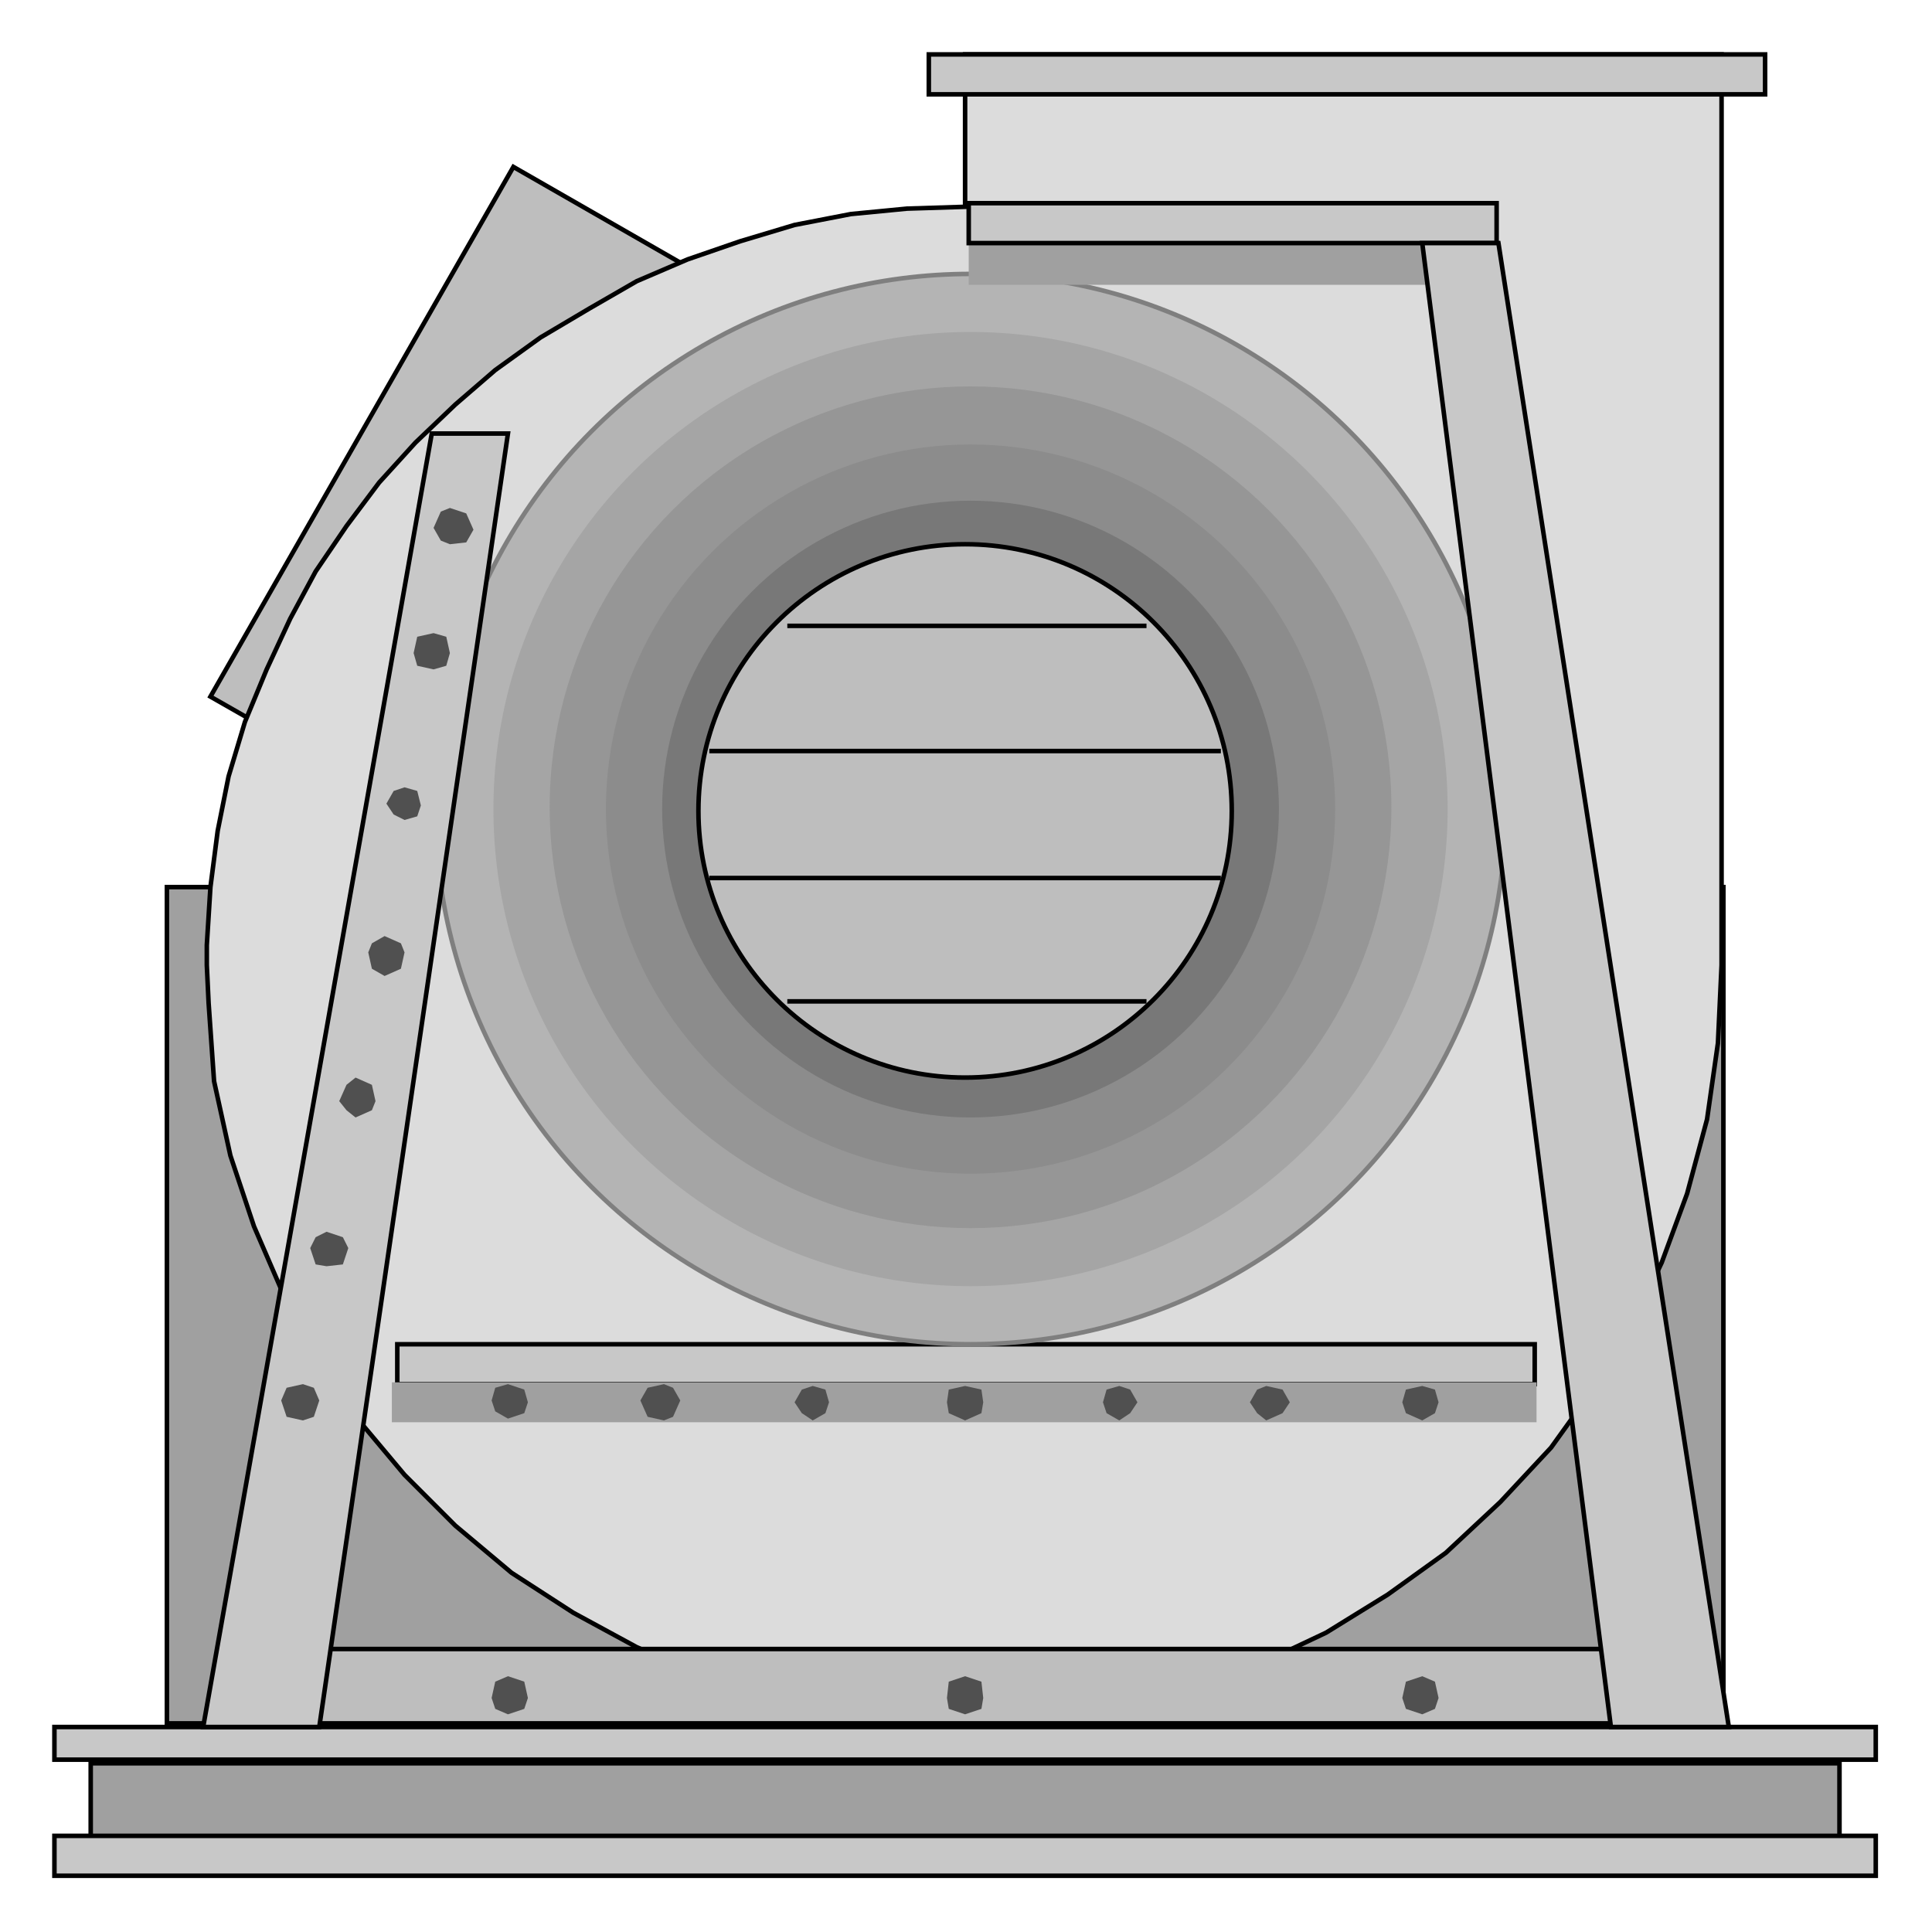 <?xml version="1.0" encoding="utf-8"?>
<!-- Generator: Adobe Illustrator 23.0.0, SVG Export Plug-In . SVG Version: 6.00 Build 0)  -->
<svg version="1.1" id="图层_1" xmlns="http://www.w3.org/2000/svg" xmlns:xlink="http://www.w3.org/1999/xlink" x="0px" y="0px"
	 viewBox="0 0 106.5 106.5" style="enable-background:new 0 0 106.5 106.5;" xml:space="preserve">
<style type="text/css">
	.st0{fill:#A0A0A0;stroke:#000000;stroke-width:0.25;}
	.st1{fill:#BEBEBE;stroke:#000000;stroke-width:0.25;}
	.st2{fill:#DCDCDC;stroke:#000000;stroke-width:0.25;}
	.st3{fill:#C8C8C8;stroke:#000000;stroke-width:0.25;}
	.st4{fill:#B4B4B4;stroke:#7F7F7F;stroke-width:0.25;}
	.st5{fill:#A5A5A5;}
	.st6{fill:#969696;}
	.st7{fill:#8C8C8C;}
	.st8{fill:#787878;}
	.st9{fill:none;stroke:#000000;stroke-width:0.25;}
	.st10{fill:#A0A0A0;}
	.st11{fill:#505050;}
</style>
<path class="st0" d="M9.2,95H95V48.9H9.2V95z"/>
<path class="st1" d="M11.6,38.4L40.7,55l16.7-29.1L28.3,9.2L11.6,38.4z"/>
<path class="st2" d="M50,11.5l-3.1,0.3l-3.1,0.6l-3,0.9l-2.9,1l-2.8,1.2L32.5,17l-2.7,1.6l-2.5,1.8l-2.2,1.9l-2.2,2.1l-2,2.2
	L19.1,29l-1.7,2.5L16,34.1l-1.3,2.8l-1.2,2.9l-0.9,3L12,45.8l-0.4,3.1l-0.2,3.2v1.1l0.1,2.1l0.3,4.3l0.9,4.1l1.3,3.9l1.6,3.7
	l1.9,3.5l2.2,3.4l2.6,3.1l2.8,2.8l3.1,2.6l3.4,2.2l3.5,1.9l3.7,1.6l3.9,1.3l4.1,0.9l4.3,0.3l2.1,0.1l2.1-0.1l2.1-0.1l4.2-0.6
	l4.1-1.1l3.8-1.4l3.6-1.7l3.4-2.1l3.2-2.3l3-2.8l2.8-3l2.3-3.2l2.1-3.4l1.7-3.6l1.4-3.8l1.1-4.1l0.6-4.2l0.2-4.3V28V3H53.2v8.4
	L50,11.5z"/>
<path class="st0" d="M5,101.4h96.4v-4.2H5V101.4z"/>
<path class="st3" d="M21.9,76.3h62.7v-2.2H21.9V76.3z"/>
<path class="st1" d="M15.5,95h75.5v-4.1H15.5V95z"/>
<circle class="st4" cx="53.5" cy="44.6" r="29.5"/>
<circle class="st5" cx="53.5" cy="44.6" r="26.3"/>
<circle class="st6" cx="53.5" cy="44.5" r="23.2"/>
<circle class="st7" cx="53.5" cy="44.6" r="20.1"/>
<circle class="st8" cx="53.5" cy="44.6" r="17"/>
<circle class="st1" cx="53.2" cy="44.7" r="14.7"/>
<path class="st9" d="M63.2,55.2H43.4"/>
<path class="st9" d="M67.3,41.4H39.1"/>
<path class="st9" d="M67.3,48.4H39.1"/>
<path class="st9" d="M63.2,34.5H43.4"/>
<path class="st10" d="M21.6,78.4h63.1v-2.2H21.6V78.4z"/>
<path class="st10" d="M53.4,15.7h29.1v-2.2H53.4V15.7z"/>
<path class="st3" d="M53.4,13.4h29.1v-2.2H53.4V13.4z"/>
<path class="st3" d="M51.2,5.2h46.1V3H51.2V5.2z"/>
<path class="st3" d="M3,103.4h100.4v-2.2H3V103.4z"/>
<path class="st3" d="M3,97h100.4v-1.8H3V97z"/>
<path class="st3" d="M17.6,95.2L28,23.9h-4.2L11.2,95.2H17.6z"/>
<path class="st3" d="M88.8,95.2L78.4,13.4h4.2l12.7,81.8H88.8z"/>
<path class="st11" d="M25.7,29.9l0.4-0.7l-0.4-0.9L24.8,28l-0.5,0.2l-0.4,0.9l0.4,0.7l0.5,0.2L25.7,29.9z"/>
<path class="st11" d="M24.6,36.7l0.2-0.7l-0.2-0.9l-0.7-0.2L23,35.1l-0.2,0.9l0.2,0.7l0.9,0.2L24.6,36.7z"/>
<path class="st11" d="M23,45l0.2-0.6L23,43.6l-0.7-0.2l-0.6,0.2l-0.4,0.7l0.4,0.6l0.6,0.3L23,45z"/>
<path class="st11" d="M22.1,53.4l0.2-0.9L22.1,52l-0.9-0.4L20.5,52l-0.2,0.5l0.2,0.9l0.7,0.4L22.1,53.4z"/>
<path class="st11" d="M20.5,61.2l0.2-0.5l-0.2-0.9l-0.9-0.4l-0.5,0.4l-0.4,0.9l0.4,0.5l0.5,0.4L20.5,61.2z"/>
<path class="st11" d="M18.9,69.7l0.3-0.9l-0.3-0.6L18,67.9l-0.6,0.3l-0.3,0.6l0.3,0.9l0.6,0.1L18.9,69.7z"/>
<path class="st11" d="M17.3,78.1l0.3-0.9l-0.3-0.7l-0.6-0.2l-0.9,0.2l-0.3,0.7l0.3,0.9l0.9,0.2L17.3,78.1z"/>
<path class="st11" d="M28.9,77.9l0.2-0.6l-0.2-0.7L28,76.3l-0.7,0.2l-0.2,0.7l0.2,0.6l0.7,0.4L28.9,77.9z"/>
<path class="st11" d="M37.1,78.1l0.4-0.9l-0.4-0.7l-0.5-0.2l-0.9,0.2l-0.4,0.7l0.4,0.9l0.9,0.2L37.1,78.1z"/>
<path class="st11" d="M45.5,77.9l0.2-0.6l-0.2-0.7l-0.7-0.2l-0.6,0.2l-0.4,0.7l0.4,0.6l0.6,0.4L45.5,77.9z"/>
<path class="st11" d="M54.1,77.9l0.1-0.6l-0.1-0.7l-0.9-0.2l-0.9,0.2l-0.1,0.7l0.1,0.6l0.9,0.4L54.1,77.9z"/>
<path class="st11" d="M62.3,77.9l0.4-0.6l-0.4-0.7l-0.6-0.2l-0.7,0.2l-0.2,0.7l0.2,0.6l0.7,0.4L62.3,77.9z"/>
<path class="st11" d="M79.1,77.9l0.2-0.6l-0.2-0.7l-0.7-0.2l-0.9,0.2l-0.2,0.7l0.2,0.6l0.9,0.4L79.1,77.9z"/>
<path class="st11" d="M70.7,77.9l0.4-0.6l-0.4-0.7l-0.9-0.2l-0.5,0.2l-0.4,0.7l0.4,0.6l0.5,0.4L70.7,77.9z"/>
<path class="st11" d="M28.9,94.2l0.2-0.6l-0.2-0.9L28,92.4l-0.7,0.3l-0.2,0.9l0.2,0.6l0.7,0.3L28.9,94.2z"/>
<path class="st11" d="M54.1,94.2l0.1-0.6l-0.1-0.9l-0.9-0.3l-0.9,0.3l-0.1,0.9l0.1,0.6l0.9,0.3L54.1,94.2z"/>
<path class="st11" d="M79.1,94.2l0.2-0.6l-0.2-0.9l-0.7-0.3l-0.9,0.3l-0.2,0.9l0.2,0.6l0.9,0.3L79.1,94.2z"/>
</svg>
